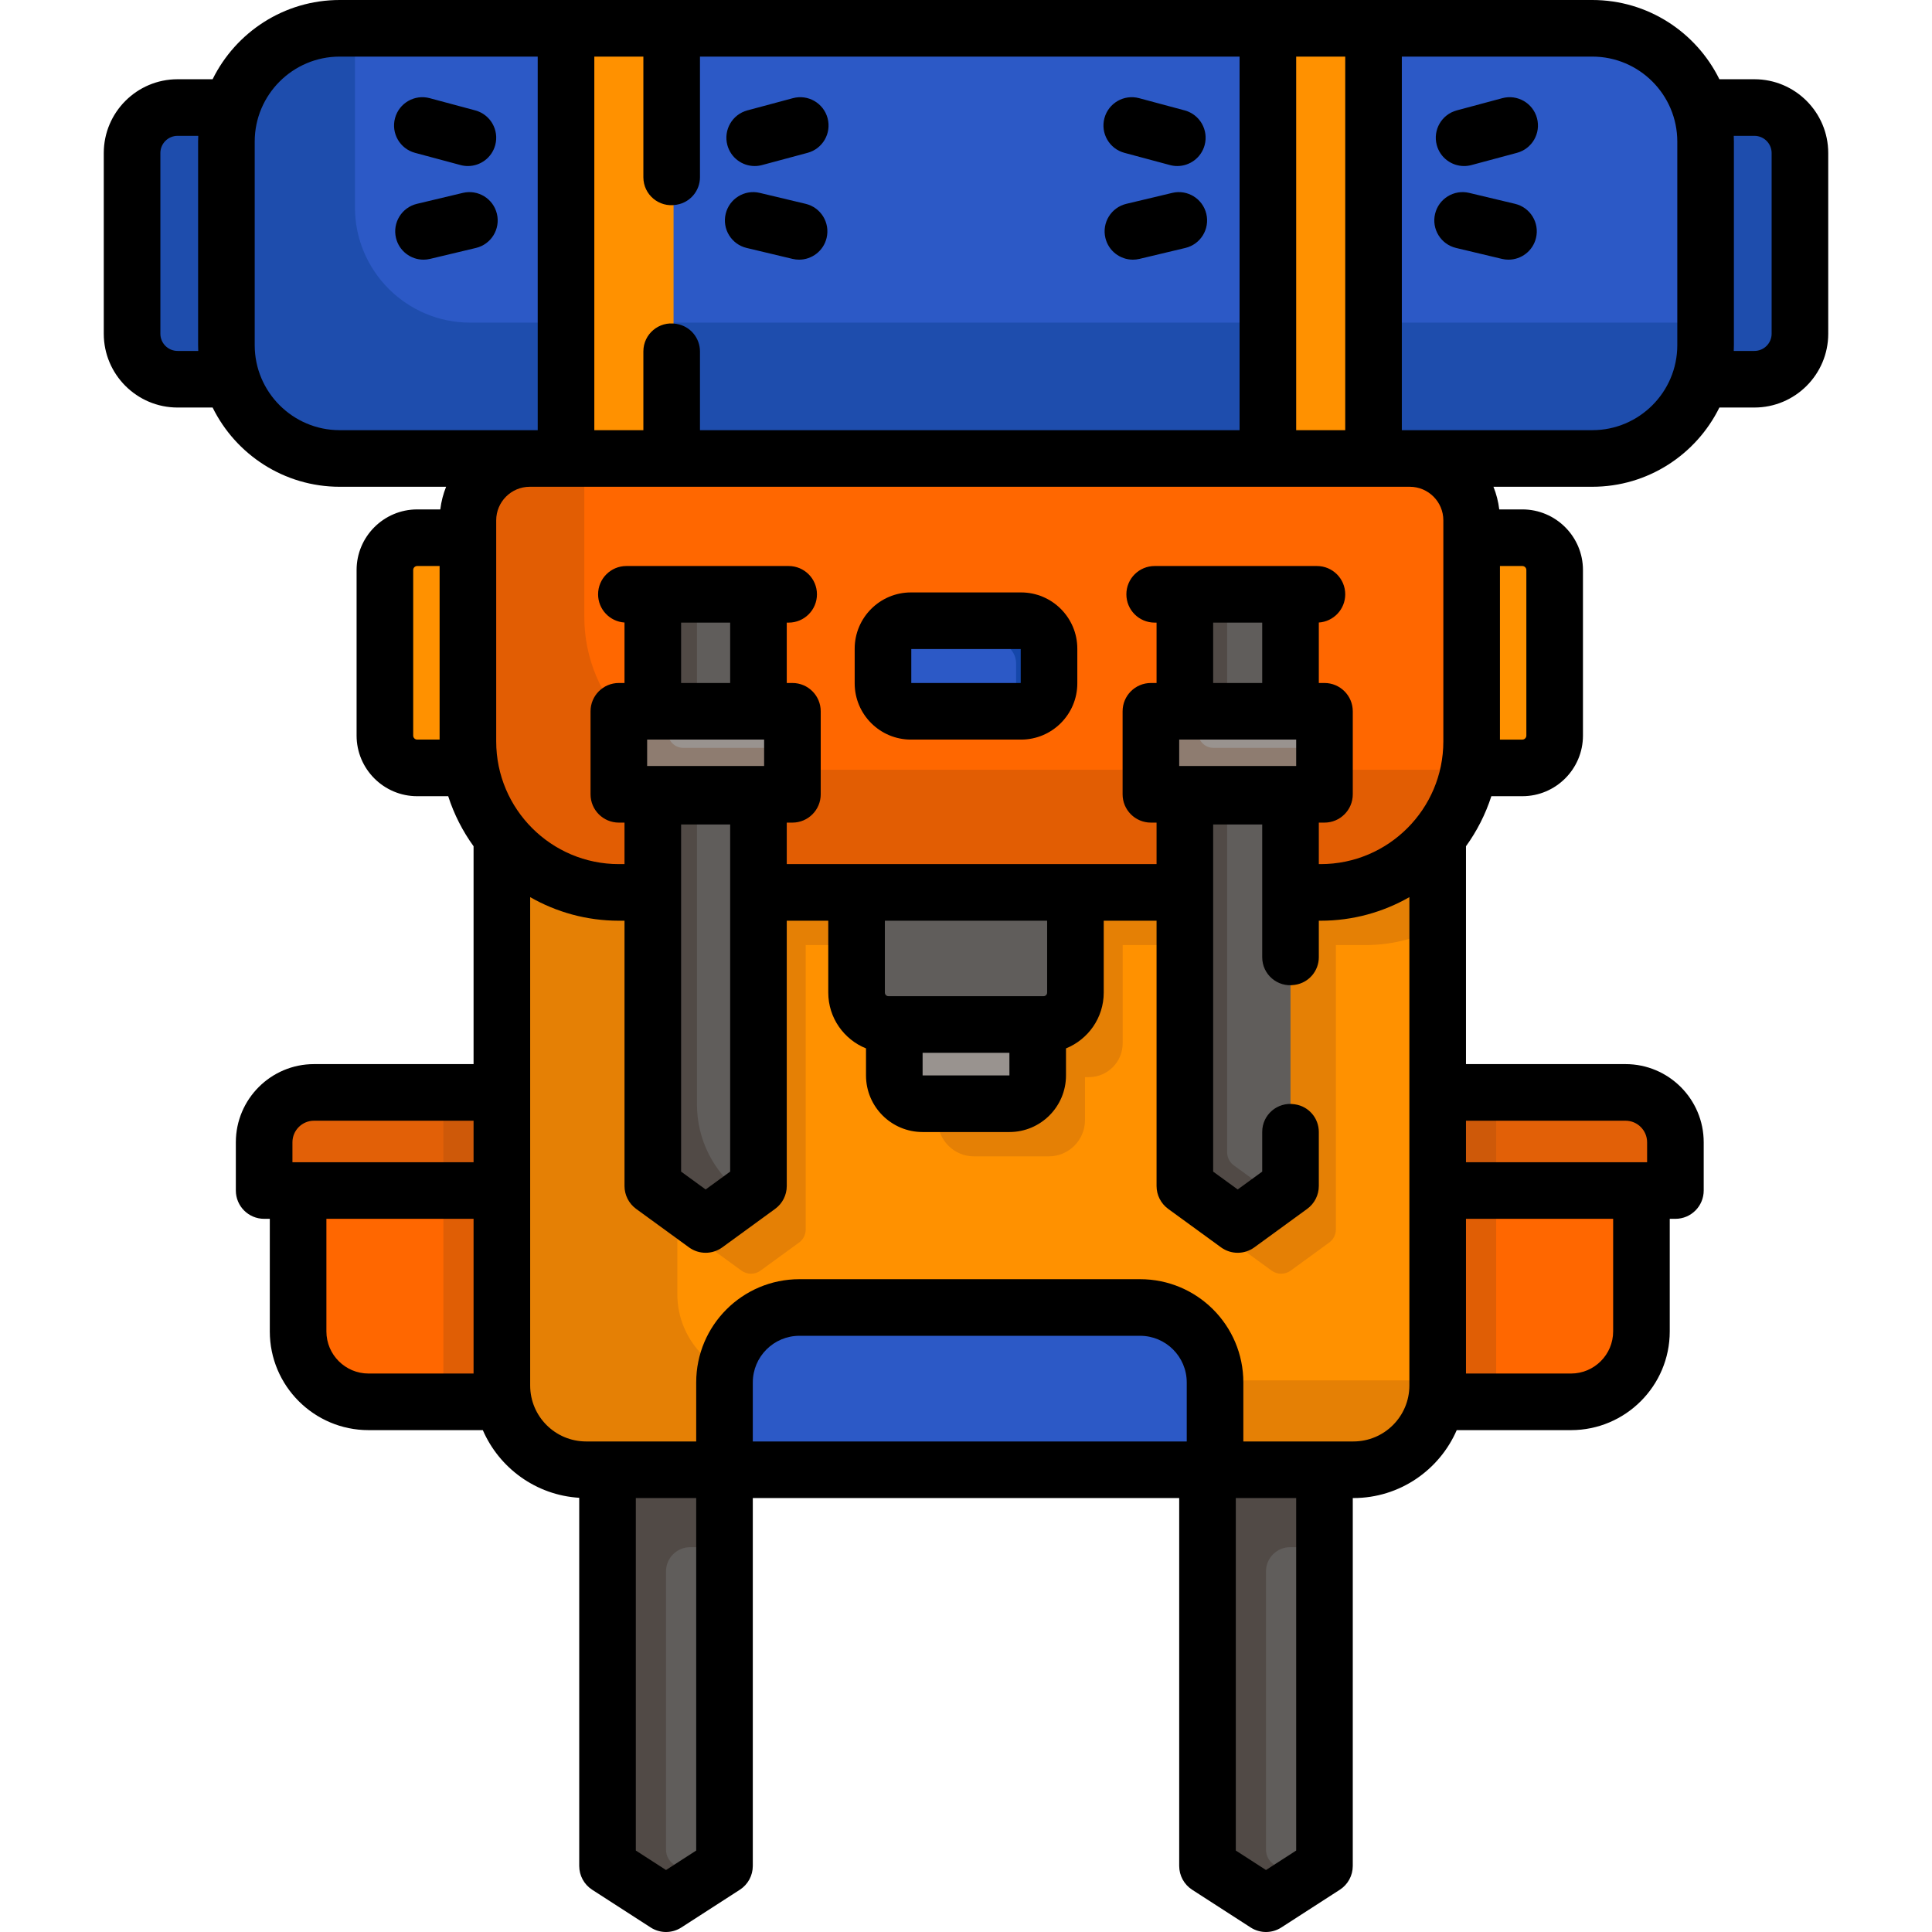 <?xml version="1.0" encoding="iso-8859-1"?>
<!-- Generator: Adobe Illustrator 19.0.0, SVG Export Plug-In . SVG Version: 6.00 Build 0)  -->
<svg version="1.1" id="Capa_1" xmlns="http://www.w3.org/2000/svg" xmlns:xlink="http://www.w3.org/1999/xlink" x="0px" y="0px"
	 viewBox="0 0 512 512" style="enable-background:new 0 0 512 512;" xml:space="preserve">
<path style="fill:#FF9100;" d="M403.437,142H389.5h-18v62h18h13.937c4.997,0,9.063-4.065,9.063-9.063v-43.875
	C412.5,146.065,408.435,142,403.437,142z"/>
<path style="fill:#FF6700;" d="M380.5,372v-57h55v37.839c0,10.565-8.596,19.161-19.161,19.161H380.5z"/>
<path style="fill:#E26007;" d="M380.5,316v-27h50.285c7.575,0,13.715,6.141,13.715,13.715v9.227c0,2.241-1.817,4.058-4.058,4.058
	H380.5z"/>
<path style="fill:#FF6700;" d="M97.661,372c-10.565,0-19.161-8.596-19.161-19.161V315h55v57H97.661z"/>
<path style="fill:#E26007;" d="M69.5,312.117v-9.402C69.5,295.14,75.641,289,83.215,289H133.5v27H73.383
	C71.238,316,69.5,314.262,69.5,312.117z"/>
<g>
	<path style="fill:#605D5B;" d="M160.5,492.192V370h32v122.192c0,1.608-0.816,3.107-2.168,3.979l-11.265,7.268
		c-1.563,1.008-3.571,1.008-5.134,0l-11.265-7.268C161.316,495.299,160.5,493.8,160.5,492.192z"/>
	<path style="fill:#605D5B;" d="M319.5,492.192V370h32v122.192c0,1.608-0.816,3.107-2.168,3.979l-11.265,7.268
		c-1.563,1.008-3.571,1.008-5.134,0l-11.265-7.268C320.316,495.299,319.5,493.8,319.5,492.192z"/>
</g>
<g>
	<path style="fill:#514A46;" d="M351.5,410.022V370h-16h-16v40.022v82.17c0,1.608,0.816,3.107,2.168,3.979l11.265,7.268
		c1.563,1.008,3.571,1.008,5.134,0l6.983-4.505l-7.382-4.763c-1.351-0.872-2.168-2.37-2.168-3.979v-73.766
		c0-3.537,2.867-6.404,6.404-6.404L351.5,410.022L351.5,410.022z"/>
	<path style="fill:#514A46;" d="M160.5,370v40.022v82.17c0,1.608,0.816,3.107,2.168,3.979l11.265,7.268
		c1.563,1.008,3.571,1.008,5.134,0l6.983-4.505l-7.382-4.763c-1.351-0.872-2.168-2.37-2.168-3.979v-73.766
		c0-3.537,2.867-6.404,6.404-6.404h9.596V370h-16H160.5z"/>
</g>
<rect x="380.5" y="289" style="fill:#CE5909;" width="16" height="27"/>
<path style="fill:#E05E05;" d="M380.5,315v57h15.681c0.203-1.584,0.319-3.195,0.319-4.834V315H380.5z"/>
<rect x="117.5" y="289" style="fill:#CE5909;" width="16" height="27"/>
<path style="fill:#E05E05;" d="M117.5,367.166c0,1.639,0.116,3.25,0.319,4.834H133.5v-57h-16V367.166z"/>
<path style="fill:#FF9100;" d="M381.5,192.989h-249v30.967v143.21c0,12.591,10.243,22.834,22.834,22.834h203.332
	c12.591,0,22.834-10.243,22.834-22.834v-143.21V192.989z"/>
<g>
	<path style="fill:#E58005;" d="M381.5,245.441v-21.485v-30.967H135.521v16.951c0,22.337,18.172,40.509,40.509,40.509h8.491v75.376
		c0,1.372,0.656,2.661,1.765,3.469l10.209,7.434c1.506,1.096,3.547,1.096,5.052,0l10.209-7.434c1.109-0.808,1.765-2.097,1.765-3.469
		v-75.376h25v26.047c0,4.937,4.016,8.953,8.953,8.953h1.047v11.386c0,5.31,4.305,9.614,9.614,9.614h19.785
		c5.31,0,9.614-4.305,9.614-9.614v-11.386h1.033c4.937,0,8.953-4.016,8.953-8.953v-26.047h27.5v75.376
		c0,1.372,0.656,2.661,1.765,3.469l10.209,7.434c1.506,1.096,3.547,1.096,5.052,0l10.209-7.434c1.109-0.808,1.765-2.097,1.765-3.469
		v-75.376h7.991C369.072,250.449,375.714,248.63,381.5,245.441z"/>
	<path style="fill:#E58005;" d="M202.334,365.806c-12.591,0-22.834-10.243-22.834-22.834v-143.21v-6.773h-47v30.967v143.21
		c0,12.591,10.243,22.834,22.834,22.834h203.332c12.591,0,22.834-10.243,22.834-22.834v-1.36L202.334,365.806L202.334,365.806z"/>
</g>
<path style="fill:#99938F;" d="M265.9,293h-19.785c-5.31,0-9.614-4.305-9.614-9.614V271h39.014v12.386
	C275.514,288.695,271.21,293,265.9,293z"/>
<path style="fill:#605D5B;" d="M235.453,272c-4.937,0-8.953-4.016-8.953-8.953V236h59v27.047c0,4.937-4.016,8.953-8.953,8.953
	H235.453z"/>
<path style="fill:#2C59C6;" d="M191.5,390v-23.643c0-11.225,9.132-20.357,20.357-20.357h90.285c11.225,0,20.357,9.132,20.357,20.357
	V390H191.5z"/>
<path style="fill:#FF9100;" d="M124.5,142h-13.938c-4.997,0-9.062,4.065-9.062,9.063v43.875c0,4.997,4.065,9.063,9.062,9.063H124.5
	h17.028v-62H124.5V142z"/>
<path style="fill:#FF6700;" d="M164.009,237c-22.337,0-40.509-18.172-40.509-40.509v-58.604c0-9.312,7.576-16.887,16.887-16.887
	h233.226c9.312,0,16.887,7.576,16.887,16.887v58.604c0,22.337-18.172,40.509-40.509,40.509H164.009z"/>
<path style="fill:#E25D03;" d="M381.339,204H195.357c-22.337,0-40.509-18.172-40.509-40.509V121h-14.461
	c-9.312,0-16.887,7.576-16.887,16.887v58.604c0,22.337,18.172,40.509,40.509,40.509H349.99c20.097,0,36.815-14.713,39.967-33.932
	C387.178,203.673,384.297,204,381.339,204z"/>
<path id="SVGCleanerId_0" style="fill:#2C59C6;" d="M233.5,183.296v-13.592c0-3.15,2.554-5.704,5.704-5.704h33.592
	c3.15,0,5.704,2.554,5.704,5.704v13.592c0,3.15-2.554,5.704-5.704,5.704h-33.592C236.054,189,233.5,186.446,233.5,183.296z"/>
<g>
	<path id="SVGCleanerId_0_1_" style="fill:#2C59C6;" d="M233.5,183.296v-13.592c0-3.15,2.554-5.704,5.704-5.704h33.592
		c3.15,0,5.704,2.554,5.704,5.704v13.592c0,3.15-2.554,5.704-5.704,5.704h-33.592C236.054,189,233.5,186.446,233.5,183.296z"/>
</g>
<path style="fill:#1547AA;" d="M272.796,164h-33.592c-3.15,0-5.704,2.554-5.704,5.704v0.444h30.074c3.15,0,5.704,2.554,5.704,5.704
	V189h3.518c3.15,0,5.704-2.554,5.704-5.704v-13.592C278.5,166.554,275.946,164,272.796,164z"/>
<g>
	<path style="fill:#605D5B;" d="M172.5,312.376V210.5h29v101.876c0,1.372-0.656,2.661-1.765,3.469l-10.209,7.434
		c-1.506,1.096-3.547,1.096-5.052,0l-10.209-7.434C173.156,315.037,172.5,313.748,172.5,312.376z"/>
	<path style="fill:#605D5B;" d="M172.5,198.19v-36.462c0-2.611,2.117-4.727,4.727-4.727h19.545c2.611,0,4.727,2.117,4.727,4.727
		v36.462H172.5z"/>
</g>
<g>
	<path style="fill:#514A46;" d="M196.68,316.267L196.68,316.267c-7.524-5.479-11.974-14.225-11.974-23.532V210.5H172.5v101.876
		c0,1.372,0.656,2.661,1.765,3.469l10.209,7.434c1.506,1.096,3.547,1.096,5.052,0l8.681-6.321
		C197.669,316.829,197.148,316.607,196.68,316.267z"/>
	<path style="fill:#514A46;" d="M184.707,191.177V157h-7.479c-2.611,0-4.727,2.117-4.727,4.727v36.462h29v-7.012L184.707,191.177
		L184.707,191.177z"/>
</g>
<path style="fill:#99938F;" d="M163.5,206.921V192.08c0-2.253,1.826-4.079,4.079-4.079h38.841c2.253,0,4.079,1.826,4.079,4.079
	v14.841c0,2.253-1.826,4.079-4.079,4.079h-38.841C165.326,211,163.5,209.174,163.5,206.921z"/>
<g>
	<path style="fill:#605D5B;" d="M313,312.376V210.5h29v101.876c0,1.372-0.656,2.661-1.765,3.469l-10.209,7.434
		c-1.506,1.096-3.547,1.096-5.052,0l-10.209-7.434C313.656,315.037,313,313.748,313,312.376z"/>
	<path style="fill:#605D5B;" d="M313,198.19v-36.462c0-2.611,2.117-4.727,4.727-4.727h19.545c2.611,0,4.727,2.117,4.727,4.727
		v36.462H313z"/>
</g>
<g>
	<path style="fill:#514A46;" d="M337.18,316.267l-10.209-7.434c-1.109-0.808-1.765-2.097-1.765-3.469V210.5H313v101.876
		c0,1.372,0.656,2.661,1.765,3.469l10.209,7.434c1.506,1.096,3.547,1.096,5.052,0l8.681-6.321
		C338.169,316.829,337.648,316.607,337.18,316.267z"/>
	<path style="fill:#514A46;" d="M325.207,191.177V157h-7.479c-2.611,0-4.727,2.117-4.727,4.727v36.462h29v-7.012L325.207,191.177
		L325.207,191.177z"/>
</g>
<path style="fill:#99938F;" d="M304,206.921V192.08c0-2.253,1.826-4.079,4.079-4.079h38.841c2.253,0,4.079,1.826,4.079,4.079v14.841
	c0,2.253-1.826,4.079-4.079,4.079h-38.841C305.826,211,304,209.174,304,206.921z"/>
<g>
	<path style="fill:#8E7C70;" d="M181.079,198.19c-2.253,0-4.079-1.826-4.079-4.079V188h-9.421c-2.253,0-4.079,1.826-4.079,4.079
		v14.841c0,2.253,1.826,4.079,4.079,4.079h38.841c2.253,0,4.079-1.826,4.079-4.079v-8.731h-29.42V198.19z"/>
	<path style="fill:#8E7C70;" d="M321.579,198.19c-2.253,0-4.079-1.826-4.079-4.079V188h-9.421c-2.253,0-4.079,1.826-4.079,4.079
		v14.841c0,2.253,1.826,4.079,4.079,4.079h38.841c2.253,0,4.079-1.826,4.079-4.079v-8.731h-29.42V198.19z"/>
</g>
<g>
	<path style="fill:#1E4DAD;" d="M464.941,28h-13.803h-21.582v73h21.582h13.803c6.924,0,12.558-5.633,12.558-12.558V40.558
		C477.5,33.633,471.867,28,464.941,28z"/>
	<path style="fill:#1E4DAD;" d="M60.861,28H47.058C40.133,28,34.5,33.633,34.5,40.558v47.885C34.5,95.367,40.133,101,47.058,101
		h13.803h20.962V28H60.861z"/>
</g>
<path style="fill:#2C59C6;" d="M90.024,122C73.193,122,59.5,108.307,59.5,91.476V37.524C59.5,20.693,73.193,7,90.024,7h331.951
	C438.807,7,452.5,20.693,452.5,37.524v53.951c0,16.831-13.693,30.524-30.524,30.524L90.024,122L90.024,122z"/>
<path style="fill:#1E4DAD;" d="M124.593,85.5c-16.831,0-30.524-13.693-30.524-30.524V7h-4.044C73.193,7,59.5,20.693,59.5,37.524
	v53.951C59.5,108.307,73.193,122,90.024,122h331.951c16.831,0,30.524-13.693,30.524-30.524V85.5H124.593z"/>
<g>
	<rect x="149.5" y="7" style="fill:#FF9100;" width="29" height="115"/>
	<rect x="335.5" y="7" style="fill:#FF9100;" width="29" height="115"/>
</g>
<path d="M398.127,26.015l-12.072,3.241c-4,1.074-6.373,5.188-5.299,9.188c0.899,3.349,3.929,5.557,7.239,5.557
	c0.644,0,1.298-0.083,1.95-0.258l12.072-3.241c4-1.074,6.373-5.188,5.299-9.188C406.242,27.313,402.126,24.942,398.127,26.015z"/>
<path d="M401.505,54.017l-12.159-2.899c-4.025-0.96-8.074,1.527-9.035,5.556s1.527,8.074,5.556,9.035l12.159,2.899
	c0.584,0.14,1.169,0.206,1.746,0.206c3.393,0,6.468-2.318,7.289-5.762C408.022,59.022,405.535,54.978,401.505,54.017z"/>
<path d="M297.983,40.502l12.072,3.241c0.651,0.175,1.306,0.258,1.95,0.258c3.31,0,6.339-2.208,7.239-5.557
	c1.074-4-1.298-8.114-5.299-9.188l-12.072-3.241c-3.998-1.073-8.114,1.298-9.188,5.299
	C291.609,35.314,293.982,39.428,297.983,40.502z"/>
<path d="M310.654,51.118l-12.159,2.899c-4.029,0.96-6.517,5.005-5.556,9.035c0.821,3.445,3.896,5.762,7.289,5.762
	c0.576,0,1.161-0.066,1.746-0.206l12.159-2.899c4.029-0.96,6.517-5.005,5.556-9.035C318.728,52.645,314.682,50.156,310.654,51.118z"
	/>
<path d="M109.983,40.502l12.072,3.241c0.651,0.175,1.306,0.258,1.95,0.258c3.31,0,6.339-2.208,7.239-5.557
	c1.074-4-1.298-8.114-5.299-9.188l-12.072-3.241c-3.997-1.073-8.114,1.298-9.188,5.299C103.61,35.314,105.982,39.428,109.983,40.502
	z"/>
<path d="M122.654,51.118l-12.159,2.899c-4.029,0.96-6.517,5.005-5.556,9.035c0.821,3.445,3.896,5.762,7.289,5.762
	c0.576,0,1.161-0.066,1.746-0.206l12.159-2.899c4.029-0.96,6.517-5.005,5.556-9.035C130.728,52.645,126.683,50.156,122.654,51.118z"
	/>
<path d="M210.127,26.015l-12.072,3.241c-4,1.074-6.373,5.188-5.299,9.188c0.899,3.349,3.929,5.557,7.239,5.557
	c0.644,0,1.298-0.083,1.95-0.258l12.072-3.241c4-1.074,6.373-5.188,5.299-9.188C218.242,27.313,214.125,24.942,210.127,26.015z"/>
<path d="M213.505,54.017l-12.159-2.899c-4.026-0.96-8.074,1.527-9.035,5.556s1.527,8.074,5.556,9.035l12.159,2.899
	c0.584,0.14,1.169,0.206,1.746,0.206c3.393,0,6.468-2.318,7.289-5.762C220.022,59.022,217.535,54.978,213.505,54.017z"/>
<path d="M270.594,157h-29.188c-8.219,0-14.906,6.687-14.906,14.906v9.188c0,8.219,6.687,14.906,14.906,14.906h29.188
	c8.219,0,14.906-6.687,14.906-14.906v-9.188C285.5,163.687,278.813,157,270.594,157z M270.5,181h-29v-9h29V181z"/>
<path d="M464.941,21h-9.287c-6.122-12.427-18.916-21-33.68-21H90.024c-14.763,0-27.558,8.573-33.68,21h-9.287
	C36.273,21,27.5,29.773,27.5,40.558v47.885C27.5,99.227,36.273,108,47.058,108h9.287c6.122,12.427,18.916,21,33.68,21h28.197
	c-0.762,1.893-1.284,3.906-1.539,6h-6.119c-8.857,0-16.062,7.206-16.062,16.063v43.875c0,8.857,7.206,16.063,16.062,16.063h8.214
	c1.545,4.796,3.829,9.264,6.723,13.265V282H83.215c-11.422,0-20.715,9.293-20.715,20.715V315.5c0,4.142,3.358,7.5,7.5,7.5h1.5
	v29.839C71.5,367.264,83.236,379,97.661,379h30.292c4.359,10.046,14.089,17.231,25.547,17.931V494.5
	c0,2.548,1.293,4.921,3.434,6.302l15.5,10c1.238,0.798,2.652,1.198,4.066,1.198s2.828-0.399,4.066-1.198l15.5-10
	c2.141-1.381,3.434-3.754,3.434-6.302V397h113v97.5c0,2.548,1.293,4.921,3.434,6.302l15.5,10c1.238,0.798,2.652,1.198,4.066,1.198
	s2.828-0.399,4.066-1.198l15.5-10c2.141-1.381,3.434-3.754,3.434-6.302V397h0.166c12.248,0,22.791-7.421,27.381-18h30.292
	c14.425,0,26.161-11.736,26.161-26.161V323h1.5c4.142,0,7.5-3.358,7.5-7.5v-12.785c0-11.422-9.293-20.715-20.715-20.715H388.5
	v-57.735c2.894-4.001,5.178-8.469,6.723-13.265h8.214c8.857,0,16.063-7.206,16.063-16.063v-43.875
	c0-8.857-7.206-16.063-16.063-16.063h-6.119c-0.256-2.094-0.778-4.107-1.539-6h26.197c14.763,0,27.558-8.573,33.68-21h9.287
	c10.784,0,19.558-8.773,19.558-19.558V40.558C484.5,29.773,475.727,21,464.941,21z M52.539,93h-5.481
	c-2.513,0-4.558-2.044-4.558-4.558V40.558c0-2.513,2.044-4.558,4.558-4.558h5.481c-0.02,0.506-0.039,1.013-0.039,1.524v53.951
	C52.5,91.987,52.518,92.494,52.539,93z M116.5,196h-5.938c-0.586,0-1.062-0.477-1.062-1.063v-43.875
	c0-0.586,0.477-1.063,1.062-1.063h5.938V196z M125.5,364H97.661c-6.154,0-11.161-5.007-11.161-11.161V323h39V364z M125.5,308h-48
	v-5.285c0-3.151,2.564-5.715,5.715-5.715H125.5V308z M397.5,150h5.937c0.586,0,1.063,0.477,1.063,1.063v43.875
	c0,0.586-0.477,1.063-1.063,1.063H397.5V150z M343.5,15h13v99h-13V15z M157.5,15h13v31.98c0,4.606,4.162,8.084,8.699,7.288
	c0.064-0.011,0.127-0.022,0.191-0.033c3.539-0.608,6.11-3.698,6.11-7.289V15h143v99h-143V93.148c0-3.6-2.585-6.7-6.136-7.294
	c-0.063-0.011-0.127-0.021-0.191-0.032c-4.53-0.775-8.673,2.697-8.673,7.292V114h-13V15z M90.024,114
	C77.604,114,67.5,103.896,67.5,91.476V37.524C67.5,25.104,77.604,15,90.024,15H142.5v99H90.024z M184.5,490.413l-8,5.162l-8-5.162
	V397h16V490.413z M314.5,382h-115v-15.643c0-6.814,5.543-12.357,12.357-12.357h90.285c6.814,0,12.357,5.543,12.357,12.357V382H314.5
	z M343.5,490.413l-8,5.162l-8-5.162V397h16V490.413z M373.5,367.166c0,8.193-6.641,14.834-14.834,14.834H329.5v-15.643
	c0-15.109-12.248-27.357-27.357-27.357h-90.285c-15.109,0-27.357,12.248-27.357,27.357V382h-29.166
	c-8.193,0-14.834-6.641-14.834-14.834V237.75c6.938,3.969,14.96,6.25,23.509,6.25h1.491v70.305c0,2.398,1.147,4.651,3.085,6.063
	l14,10.195C183.901,331.521,185.45,332,187,332s3.099-0.479,4.415-1.437l14-10.195c1.939-1.412,3.085-3.665,3.085-6.063V244h11
	v19.047c0,6.691,4.146,12.424,10,14.789V285c0,8.285,6.716,15,15,15h23c8.285,0,15-6.716,15-15v-7.163
	c5.854-2.365,10-8.098,10-14.789V244h14v70.305c0,2.398,1.147,4.652,3.085,6.063l14,10.195C324.901,331.521,326.45,332,328,332
	s3.099-0.479,4.415-1.437l14-10.195c1.938-1.412,3.085-3.665,3.085-6.063v-14.32c0-3.666-2.678-6.793-6.305-7.321
	c-0.064-0.009-0.127-0.019-0.191-0.028c-4.477-0.668-8.504,2.794-8.504,7.32v10.532l-6.5,4.733l-6.5-4.733V218.5h13v35.193
	c0,4.539,4.049,8.008,8.535,7.316c0.063-0.01,0.127-0.019,0.19-0.029c3.613-0.544,6.275-3.662,6.275-7.316V244h0.491
	c8.549,0,16.571-2.281,23.509-6.25V367.166z M202.5,196v7h-31v-7H202.5z M180.5,181v-16h13v16H180.5z M193.5,218.5v91.989
	l-6.5,4.733l-6.5-4.733V218.5H193.5z M235.453,264c-0.525,0-0.953-0.428-0.953-0.953V244h43v19.047c0,0.525-0.428,0.953-0.953,0.953
	H235.453z M267.509,285c0,0-0.003,0-0.01,0h-23v-6h23.005L267.509,285z M343.5,196v7h-31v-7H343.5z M321.5,181v-16h13v16H321.5z
	 M382.5,196.491c0,17.926-14.583,32.509-32.509,32.509H349.5v-11h1.5c4.142,0,7.5-3.358,7.5-7.5v-22c0-4.142-3.358-7.5-7.5-7.5h-1.5
	v-16.025c3.908-0.258,7-3.502,7-7.475c0-4.142-3.358-7.5-7.5-7.5h-43c-4.142,0-7.5,3.358-7.5,7.5s3.358,7.5,7.5,7.5h0.5v16H305
	c-4.142,0-7.5,3.358-7.5,7.5v22c0,4.142,3.358,7.5,7.5,7.5h1.5v11h-98v-11h1.5c4.142,0,7.5-3.358,7.5-7.5v-22
	c0-4.142-3.358-7.5-7.5-7.5h-1.5v-16h0.5c4.142,0,7.5-3.358,7.5-7.5s-3.358-7.5-7.5-7.5h-43c-4.142,0-7.5,3.358-7.5,7.5
	c0,3.973,3.092,7.216,7,7.475V181H164c-4.142,0-7.5,3.358-7.5,7.5v22c0,4.142,3.358,7.5,7.5,7.5h1.5v11h-1.491
	c-17.926,0-32.509-14.583-32.509-32.509v-58.604c0-4.9,3.987-8.887,8.887-8.887h233.226c4.9,0,8.887,3.987,8.887,8.887
	L382.5,196.491L382.5,196.491z M427.5,352.839c0,6.154-5.007,11.161-11.161,11.161H388.5v-41h39V352.839z M430.785,297
	c3.151,0,5.715,2.564,5.715,5.715V308h-48v-11H430.785z M444.5,91.476c0,12.42-10.104,22.524-22.524,22.524H371.5V15h50.476
	c12.42,0,22.524,10.104,22.524,22.524V91.476z M469.5,88.442c0,2.513-2.044,4.558-4.558,4.558h-5.481
	c0.02-0.506,0.039-1.013,0.039-1.524V37.524c0-0.511-0.018-1.018-0.039-1.524h5.481c2.513,0,4.558,2.044,4.558,4.558V88.442z"/>
<g>
</g>
<g>
</g>
<g>
</g>
<g>
</g>
<g>
</g>
<g>
</g>
<g>
</g>
<g>
</g>
<g>
</g>
<g>
</g>
<g>
</g>
<g>
</g>
<g>
</g>
<g>
</g>
<g>
</g>
</svg>
